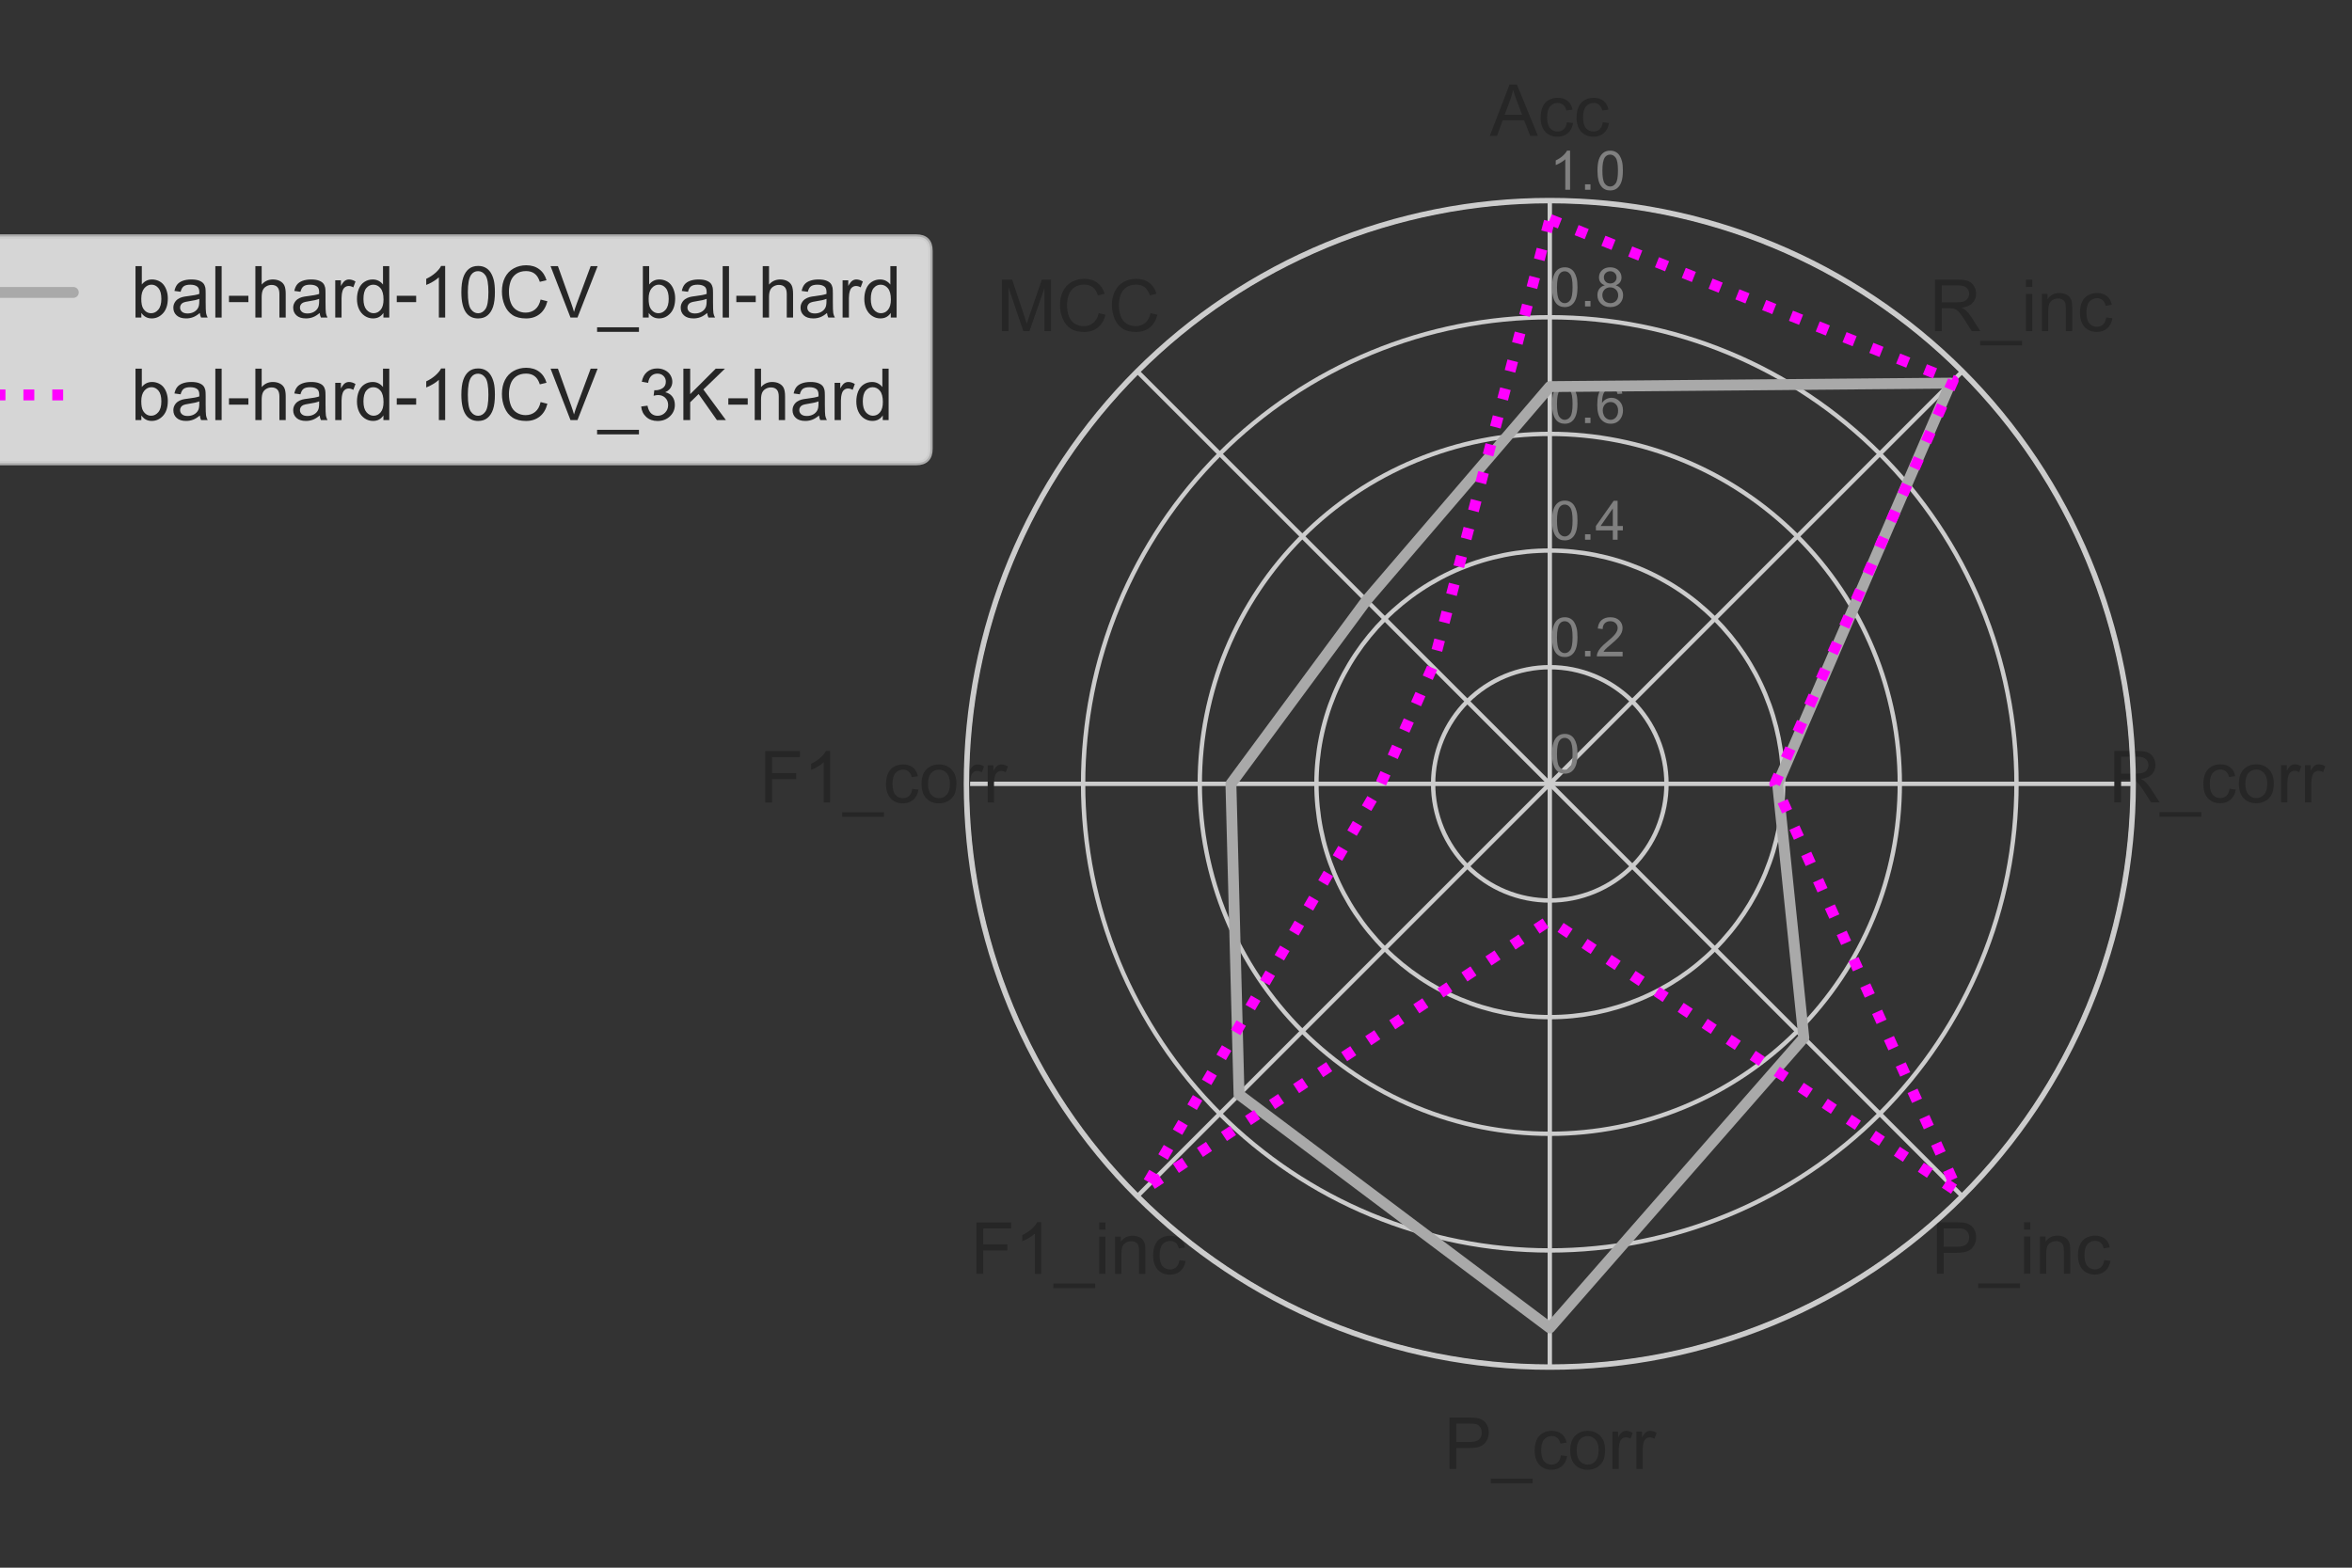 <?xml version="1.0" encoding="utf-8" standalone="no"?>
<!DOCTYPE svg PUBLIC "-//W3C//DTD SVG 1.1//EN"
  "http://www.w3.org/Graphics/SVG/1.1/DTD/svg11.dtd">
<!-- Created with matplotlib (https://matplotlib.org/) -->
<svg height="288pt" version="1.1" viewBox="0 0 432 288" width="432pt" xmlns="http://www.w3.org/2000/svg" xmlns:xlink="http://www.w3.org/1999/xlink">
 <rect x="0" y="0" width="432" height="288" fill="#333333" stroke="none"/>
 <defs>
  <style type="text/css">*{stroke-linecap:butt;stroke-linejoin:round;}</style>
 </defs>
 <g id="figure_1">
  <g id="patch_1">
   <path d="M 0 288 
L 432 288 
L 432 0 
L 0 0 
z
" style="fill:none;"/>
  </g>
  <g id="axes_1">
   <g id="patch_2">
    <path d="M 391.805 144 
C 391.805 129.929 389.034 115.996 383.649 102.996 
C 378.265 89.997 370.372 78.184 360.423 68.235 
C 350.473 58.286 338.661 50.393 325.661 45.008 
C 312.662 39.624 298.728 36.852 284.658 36.852 
C 270.587 36.852 256.653 39.624 243.654 45.008 
C 230.654 50.393 218.842 58.286 208.892 68.235 
C 198.943 78.184 191.05 89.997 185.666 102.996 
C 180.281 115.996 177.51 129.929 177.51 144 
C 177.51 158.071 180.281 172.004 185.666 185.004 
C 191.05 198.003 198.943 209.816 208.892 219.765 
C 218.842 229.714 230.654 237.607 243.654 242.992 
C 256.653 248.376 270.587 251.148 284.658 251.148 
C 298.728 251.148 312.662 248.376 325.661 242.992 
C 338.661 237.607 350.473 229.714 360.423 219.765 
C 370.372 209.816 378.265 198.003 383.649 185.004 
C 389.034 172.004 391.805 158.071 391.805 144 
M 284.658 144 
C 284.658 144 284.658 144 284.658 144 
C 284.658 144 284.658 144 284.658 144 
C 284.658 144 284.658 144 284.658 144 
C 284.658 144 284.658 144 284.658 144 
C 284.658 144 284.658 144 284.658 144 
C 284.658 144 284.658 144 284.658 144 
C 284.658 144 284.658 144 284.658 144 
C 284.658 144 284.658 144 284.658 144 
C 284.658 144 284.658 144 284.658 144 
C 284.658 144 284.658 144 284.658 144 
C 284.658 144 284.658 144 284.658 144 
C 284.658 144 284.658 144 284.658 144 
C 284.658 144 284.658 144 284.658 144 
C 284.658 144 284.658 144 284.658 144 
C 284.658 144 284.658 144 284.658 144 
C 284.658 144 284.658 144 284.658 144 
M 391.805 144 
z
" style="fill:none;"/>
   </g>
   <g id="matplotlib.axis_1">
    <g id="xtick_1">
     <g id="line2d_1">
      <path clip-path="url(#pd349b80eb1)" d="M 284.658 144 
L 284.658 36.852 
" style="fill:none;stroke:#cccccc;stroke-linecap:round;stroke-width:0.8;"/>
     </g>
     <g id="text_1">
      <!-- Acc -->
      <g style="fill:#262626;" transform="translate(273.655 24.964)scale(0.132 -0.132)">
       <defs>
        <path d="M -0.141 0 
L 27.344 71.578 
L 37.547 71.578 
L 66.844 0 
L 56.062 0 
L 47.703 21.688 
L 17.781 21.688 
L 9.906 0 
z
M 20.516 29.391 
L 44.781 29.391 
L 37.312 49.219 
Q 33.891 58.25 32.234 64.062 
Q 30.859 57.172 28.375 50.391 
z
" id="ArialMT-65"/>
        <path d="M 40.438 19 
L 49.078 17.875 
Q 47.656 8.938 41.812 3.875 
Q 35.984 -1.172 27.484 -1.172 
Q 16.844 -1.172 10.375 5.781 
Q 3.906 12.75 3.906 25.734 
Q 3.906 34.125 6.688 40.422 
Q 9.469 46.734 15.156 49.875 
Q 20.844 53.031 27.547 53.031 
Q 35.984 53.031 41.359 48.75 
Q 46.734 44.484 48.25 36.625 
L 39.703 35.297 
Q 38.484 40.531 35.375 43.156 
Q 32.281 45.797 27.875 45.797 
Q 21.234 45.797 17.078 41.031 
Q 12.938 36.281 12.938 25.984 
Q 12.938 15.531 16.938 10.797 
Q 20.953 6.062 27.391 6.062 
Q 32.562 6.062 36.031 9.234 
Q 39.5 12.406 40.438 19 
z
" id="ArialMT-99"/>
       </defs>
       <use xlink:href="#ArialMT-65"/>
       <use x="66.699" xlink:href="#ArialMT-99"/>
       <use x="116.699" xlink:href="#ArialMT-99"/>
      </g>
     </g>
    </g>
    <g id="xtick_2">
     <g id="line2d_2">
      <path clip-path="url(#pd349b80eb1)" d="M 284.658 144 
L 360.423 68.235 
" style="fill:none;stroke:#cccccc;stroke-linecap:round;stroke-width:0.8;"/>
     </g>
     <g id="text_2">
      <!-- R_inc -->
      <g style="fill:#262626;" transform="translate(354.368 60.829)scale(0.132 -0.132)">
       <defs>
        <path d="M 7.859 0 
L 7.859 71.578 
L 39.594 71.578 
Q 49.172 71.578 54.141 69.641 
Q 59.125 67.719 62.109 62.828 
Q 65.094 57.953 65.094 52.047 
Q 65.094 44.438 60.156 39.203 
Q 55.219 33.984 44.922 32.562 
Q 48.688 30.766 50.641 29 
Q 54.781 25.203 58.5 19.484 
L 70.953 0 
L 59.031 0 
L 49.562 14.891 
Q 45.406 21.344 42.719 24.75 
Q 40.047 28.172 37.922 29.531 
Q 35.797 30.906 33.594 31.453 
Q 31.984 31.781 28.328 31.781 
L 17.328 31.781 
L 17.328 0 
z
M 17.328 39.984 
L 37.703 39.984 
Q 44.188 39.984 47.844 41.328 
Q 51.516 42.672 53.422 45.625 
Q 55.328 48.578 55.328 52.047 
Q 55.328 57.125 51.641 60.391 
Q 47.953 63.672 39.984 63.672 
L 17.328 63.672 
z
" id="ArialMT-82"/>
        <path d="M -1.516 -19.875 
L -1.516 -13.531 
L 56.734 -13.531 
L 56.734 -19.875 
z
" id="ArialMT-95"/>
        <path d="M 6.641 61.469 
L 6.641 71.578 
L 15.438 71.578 
L 15.438 61.469 
z
M 6.641 0 
L 6.641 51.859 
L 15.438 51.859 
L 15.438 0 
z
" id="ArialMT-105"/>
        <path d="M 6.594 0 
L 6.594 51.859 
L 14.5 51.859 
L 14.5 44.484 
Q 20.219 53.031 31 53.031 
Q 35.688 53.031 39.625 51.344 
Q 43.562 49.656 45.516 46.922 
Q 47.469 44.188 48.25 40.438 
Q 48.734 37.984 48.734 31.891 
L 48.734 0 
L 39.938 0 
L 39.938 31.547 
Q 39.938 36.922 38.906 39.578 
Q 37.891 42.234 35.281 43.812 
Q 32.672 45.406 29.156 45.406 
Q 23.531 45.406 19.453 41.844 
Q 15.375 38.281 15.375 28.328 
L 15.375 0 
z
" id="ArialMT-110"/>
       </defs>
       <use xlink:href="#ArialMT-82"/>
       <use x="72.217" xlink:href="#ArialMT-95"/>
       <use x="127.832" xlink:href="#ArialMT-105"/>
       <use x="150.049" xlink:href="#ArialMT-110"/>
       <use x="205.664" xlink:href="#ArialMT-99"/>
      </g>
     </g>
    </g>
    <g id="xtick_3">
     <g id="line2d_3">
      <path clip-path="url(#pd349b80eb1)" d="M 284.658 144 
L 391.805 144 
" style="fill:none;stroke:#cccccc;stroke-linecap:round;stroke-width:0.8;"/>
     </g>
     <g id="text_3">
      <!-- R_corr -->
      <g style="fill:#262626;" transform="translate(387.303 147.412)scale(0.132 -0.132)">
       <defs>
        <path d="M 3.328 25.922 
Q 3.328 40.328 11.328 47.266 
Q 18.016 53.031 27.641 53.031 
Q 38.328 53.031 45.109 46.016 
Q 51.906 39.016 51.906 26.656 
Q 51.906 16.656 48.906 10.906 
Q 45.906 5.172 40.156 2 
Q 34.422 -1.172 27.641 -1.172 
Q 16.75 -1.172 10.031 5.812 
Q 3.328 12.797 3.328 25.922 
z
M 12.359 25.922 
Q 12.359 15.969 16.703 11.016 
Q 21.047 6.062 27.641 6.062 
Q 34.188 6.062 38.531 11.031 
Q 42.875 16.016 42.875 26.219 
Q 42.875 35.844 38.5 40.797 
Q 34.125 45.75 27.641 45.75 
Q 21.047 45.75 16.703 40.812 
Q 12.359 35.891 12.359 25.922 
z
" id="ArialMT-111"/>
        <path d="M 6.5 0 
L 6.5 51.859 
L 14.406 51.859 
L 14.406 44 
Q 17.438 49.516 20 51.266 
Q 22.562 53.031 25.641 53.031 
Q 30.078 53.031 34.672 50.203 
L 31.641 42.047 
Q 28.422 43.953 25.203 43.953 
Q 22.312 43.953 20.016 42.219 
Q 17.719 40.484 16.75 37.406 
Q 15.281 32.719 15.281 27.156 
L 15.281 0 
z
" id="ArialMT-114"/>
       </defs>
       <use xlink:href="#ArialMT-82"/>
       <use x="72.217" xlink:href="#ArialMT-95"/>
       <use x="127.832" xlink:href="#ArialMT-99"/>
       <use x="177.832" xlink:href="#ArialMT-111"/>
       <use x="233.447" xlink:href="#ArialMT-114"/>
       <use x="266.748" xlink:href="#ArialMT-114"/>
      </g>
     </g>
    </g>
    <g id="xtick_4">
     <g id="line2d_4">
      <path clip-path="url(#pd349b80eb1)" d="M 284.658 144 
L 360.423 219.765 
" style="fill:none;stroke:#cccccc;stroke-linecap:round;stroke-width:0.8;"/>
     </g>
     <g id="text_4">
      <!-- P_inc -->
      <g style="fill:#262626;" transform="translate(354.732 233.996)scale(0.132 -0.132)">
       <defs>
        <path d="M 7.719 0 
L 7.719 71.578 
L 34.719 71.578 
Q 41.844 71.578 45.609 70.906 
Q 50.875 70.016 54.438 67.547 
Q 58.016 65.094 60.188 60.641 
Q 62.359 56.203 62.359 50.875 
Q 62.359 41.75 56.547 35.422 
Q 50.734 29.109 35.547 29.109 
L 17.188 29.109 
L 17.188 0 
z
M 17.188 37.547 
L 35.688 37.547 
Q 44.875 37.547 48.734 40.969 
Q 52.594 44.391 52.594 50.594 
Q 52.594 55.078 50.312 58.266 
Q 48.047 61.469 44.344 62.5 
Q 41.938 63.141 35.5 63.141 
L 17.188 63.141 
z
" id="ArialMT-80"/>
       </defs>
       <use xlink:href="#ArialMT-80"/>
       <use x="66.699" xlink:href="#ArialMT-95"/>
       <use x="122.314" xlink:href="#ArialMT-105"/>
       <use x="144.531" xlink:href="#ArialMT-110"/>
       <use x="200.146" xlink:href="#ArialMT-99"/>
      </g>
     </g>
    </g>
    <g id="xtick_5">
     <g id="line2d_5">
      <path clip-path="url(#pd349b80eb1)" d="M 284.658 144 
L 284.658 251.148 
" style="fill:none;stroke:#cccccc;stroke-linecap:round;stroke-width:0.8;"/>
     </g>
     <g id="text_5">
      <!-- P_corr -->
      <g style="fill:#262626;" transform="translate(265.219 269.86)scale(0.132 -0.132)">
       <use xlink:href="#ArialMT-80"/>
       <use x="66.699" xlink:href="#ArialMT-95"/>
       <use x="122.314" xlink:href="#ArialMT-99"/>
       <use x="172.314" xlink:href="#ArialMT-111"/>
       <use x="227.93" xlink:href="#ArialMT-114"/>
       <use x="261.23" xlink:href="#ArialMT-114"/>
      </g>
     </g>
    </g>
    <g id="xtick_6">
     <g id="line2d_6">
      <path clip-path="url(#pd349b80eb1)" d="M 284.658 144 
L 208.892 219.765 
" style="fill:none;stroke:#cccccc;stroke-linecap:round;stroke-width:0.8;"/>
     </g>
     <g id="text_6">
      <!-- F1_inc -->
      <g style="fill:#262626;" transform="translate(178.265 234.016)scale(0.132 -0.132)">
       <defs>
        <path d="M 8.203 0 
L 8.203 71.578 
L 56.5 71.578 
L 56.5 63.141 
L 17.672 63.141 
L 17.672 40.969 
L 51.266 40.969 
L 51.266 32.516 
L 17.672 32.516 
L 17.672 0 
z
" id="ArialMT-70"/>
        <path d="M 37.25 0 
L 28.469 0 
L 28.469 56 
Q 25.297 52.984 20.141 49.953 
Q 14.984 46.922 10.891 45.406 
L 10.891 53.906 
Q 18.266 57.375 23.781 62.297 
Q 29.297 67.234 31.594 71.875 
L 37.25 71.875 
z
" id="ArialMT-49"/>
       </defs>
       <use xlink:href="#ArialMT-70"/>
       <use x="61.084" xlink:href="#ArialMT-49"/>
       <use x="116.699" xlink:href="#ArialMT-95"/>
       <use x="172.314" xlink:href="#ArialMT-105"/>
       <use x="194.531" xlink:href="#ArialMT-110"/>
       <use x="250.146" xlink:href="#ArialMT-99"/>
      </g>
     </g>
    </g>
    <g id="xtick_7">
     <g id="line2d_7">
      <path clip-path="url(#pd349b80eb1)" d="M 284.658 144 
L 177.51 144 
" style="fill:none;stroke:#cccccc;stroke-linecap:round;stroke-width:0.8;"/>
     </g>
     <g id="text_7">
      <!-- F1_corr -->
      <g style="fill:#262626;" transform="translate(139.472 147.432)scale(0.132 -0.132)">
       <use xlink:href="#ArialMT-70"/>
       <use x="61.084" xlink:href="#ArialMT-49"/>
       <use x="116.699" xlink:href="#ArialMT-95"/>
       <use x="172.314" xlink:href="#ArialMT-99"/>
       <use x="222.314" xlink:href="#ArialMT-111"/>
       <use x="277.93" xlink:href="#ArialMT-114"/>
       <use x="311.23" xlink:href="#ArialMT-114"/>
      </g>
     </g>
    </g>
    <g id="xtick_8">
     <g id="line2d_8">
      <path clip-path="url(#pd349b80eb1)" d="M 284.658 144 
L 208.892 68.235 
" style="fill:none;stroke:#cccccc;stroke-linecap:round;stroke-width:0.8;"/>
     </g>
     <g id="text_8">
      <!-- MCC -->
      <g style="fill:#262626;" transform="translate(183.043 60.829)scale(0.132 -0.132)">
       <defs>
        <path d="M 7.422 0 
L 7.422 71.578 
L 21.688 71.578 
L 38.625 20.906 
Q 40.969 13.812 42.047 10.297 
Q 43.266 14.203 45.844 21.781 
L 62.984 71.578 
L 75.734 71.578 
L 75.734 0 
L 66.609 0 
L 66.609 59.906 
L 45.797 0 
L 37.25 0 
L 16.547 60.938 
L 16.547 0 
z
" id="ArialMT-77"/>
        <path d="M 58.797 25.094 
L 68.266 22.703 
Q 65.281 11.031 57.547 4.906 
Q 49.812 -1.219 38.625 -1.219 
Q 27.047 -1.219 19.797 3.484 
Q 12.547 8.203 8.766 17.141 
Q 4.984 26.078 4.984 36.328 
Q 4.984 47.516 9.25 55.828 
Q 13.531 64.156 21.406 68.469 
Q 29.297 72.797 38.766 72.797 
Q 49.516 72.797 56.828 67.328 
Q 64.156 61.859 67.047 51.953 
L 57.719 49.75 
Q 55.219 57.562 50.484 61.125 
Q 45.75 64.703 38.578 64.703 
Q 30.328 64.703 24.781 60.734 
Q 19.234 56.781 16.984 50.109 
Q 14.75 43.453 14.75 36.375 
Q 14.75 27.25 17.406 20.438 
Q 20.062 13.625 25.672 10.25 
Q 31.297 6.891 37.844 6.891 
Q 45.797 6.891 51.312 11.469 
Q 56.844 16.062 58.797 25.094 
z
" id="ArialMT-67"/>
       </defs>
       <use xlink:href="#ArialMT-77"/>
       <use x="83.301" xlink:href="#ArialMT-67"/>
       <use x="155.518" xlink:href="#ArialMT-67"/>
      </g>
     </g>
    </g>
   </g>
   <g id="matplotlib.axis_2">
    <g id="ytick_1">
     <g id="line2d_9">
      <path clip-path="url(#pd349b80eb1)" d="M 284.658 144 
C 284.658 144 284.658 144 284.658 144 
C 284.658 144 284.658 144 284.658 144 
C 284.658 144 284.658 144 284.658 144 
C 284.658 144 284.658 144 284.658 144 
C 284.658 144 284.658 144 284.658 144 
C 284.658 144 284.658 144 284.658 144 
C 284.658 144 284.658 144 284.658 144 
C 284.658 144 284.658 144 284.658 144 
C 284.658 144 284.658 144 284.658 144 
C 284.658 144 284.658 144 284.658 144 
C 284.658 144 284.658 144 284.658 144 
C 284.658 144 284.658 144 284.658 144 
C 284.658 144 284.658 144 284.658 144 
C 284.658 144 284.658 144 284.658 144 
C 284.658 144 284.658 144 284.658 144 
C 284.658 144 284.658 144 284.658 144 
" style="fill:none;stroke:#cccccc;stroke-linecap:round;stroke-width:0.8;"/>
     </g>
     <g id="text_9">
      <!-- 0 -->
      <g style="fill:#808080;" transform="translate(284.658 142.012)scale(0.1 -0.1)">
       <defs>
        <path d="M 4.156 35.297 
Q 4.156 48 6.766 55.734 
Q 9.375 63.484 14.516 67.672 
Q 19.672 71.875 27.484 71.875 
Q 33.25 71.875 37.594 69.547 
Q 41.938 67.234 44.766 62.859 
Q 47.609 58.5 49.219 52.219 
Q 50.828 45.953 50.828 35.297 
Q 50.828 22.703 48.234 14.969 
Q 45.656 7.234 40.5 3 
Q 35.359 -1.219 27.484 -1.219 
Q 17.141 -1.219 11.234 6.203 
Q 4.156 15.141 4.156 35.297 
z
M 13.188 35.297 
Q 13.188 17.672 17.312 11.828 
Q 21.438 6 27.484 6 
Q 33.547 6 37.672 11.859 
Q 41.797 17.719 41.797 35.297 
Q 41.797 52.984 37.672 58.781 
Q 33.547 64.594 27.391 64.594 
Q 21.344 64.594 17.719 59.469 
Q 13.188 52.938 13.188 35.297 
z
" id="ArialMT-48"/>
       </defs>
       <use xlink:href="#ArialMT-48"/>
      </g>
     </g>
    </g>
    <g id="ytick_2">
     <g id="line2d_10">
      <path clip-path="url(#pd349b80eb1)" d="M 284.658 122.57 
C 287.472 122.57 290.258 123.125 292.858 124.202 
C 295.458 125.279 297.821 126.857 299.811 128.847 
C 301.8 130.837 303.379 133.199 304.456 135.799 
C 305.533 138.399 306.087 141.186 306.087 144 
C 306.087 146.814 305.533 149.601 304.456 152.201 
C 303.379 154.801 301.8 157.163 299.811 159.153 
C 297.821 161.143 295.458 162.721 292.858 163.798 
C 290.258 164.875 287.472 165.43 284.658 165.43 
C 281.843 165.43 279.057 164.875 276.457 163.798 
C 273.857 162.721 271.494 161.143 269.504 159.153 
C 267.515 157.163 265.936 154.801 264.859 152.201 
C 263.782 149.601 263.228 146.814 263.228 144 
C 263.228 141.186 263.782 138.399 264.859 135.799 
C 265.936 133.199 267.515 130.837 269.504 128.847 
C 271.494 126.857 273.857 125.279 276.457 124.202 
C 279.057 123.125 281.843 122.57 284.658 122.57 
" style="fill:none;stroke:#cccccc;stroke-linecap:round;stroke-width:0.8;"/>
     </g>
     <g id="text_10">
      <!-- 0.2 -->
      <g style="fill:#808080;" transform="translate(284.658 120.583)scale(0.1 -0.1)">
       <defs>
        <path d="M 9.078 0 
L 9.078 10.016 
L 19.094 10.016 
L 19.094 0 
z
" id="ArialMT-46"/>
        <path d="M 50.344 8.453 
L 50.344 0 
L 3.031 0 
Q 2.938 3.172 4.047 6.109 
Q 5.859 10.938 9.828 15.625 
Q 13.812 20.312 21.344 26.469 
Q 33.016 36.031 37.109 41.625 
Q 41.219 47.219 41.219 52.203 
Q 41.219 57.422 37.469 61 
Q 33.734 64.594 27.734 64.594 
Q 21.391 64.594 17.578 60.781 
Q 13.766 56.984 13.719 50.25 
L 4.688 51.172 
Q 5.609 61.281 11.656 66.578 
Q 17.719 71.875 27.938 71.875 
Q 38.234 71.875 44.234 66.156 
Q 50.25 60.453 50.25 52 
Q 50.25 47.703 48.484 43.547 
Q 46.734 39.406 42.656 34.812 
Q 38.578 30.219 29.109 22.219 
Q 21.188 15.578 18.938 13.203 
Q 16.703 10.844 15.234 8.453 
z
" id="ArialMT-50"/>
       </defs>
       <use xlink:href="#ArialMT-48"/>
       <use x="55.615" xlink:href="#ArialMT-46"/>
       <use x="83.398" xlink:href="#ArialMT-50"/>
      </g>
     </g>
    </g>
    <g id="ytick_3">
     <g id="line2d_11">
      <path clip-path="url(#pd349b80eb1)" d="M 284.658 101.141 
C 290.286 101.141 295.859 102.249 301.059 104.403 
C 306.259 106.557 310.984 109.714 314.964 113.694 
C 318.943 117.674 322.1 122.399 324.254 127.598 
C 326.408 132.798 327.517 138.372 327.517 144 
C 327.517 149.628 326.408 155.202 324.254 160.402 
C 322.1 165.601 318.943 170.326 314.964 174.306 
C 310.984 178.286 306.259 181.443 301.059 183.597 
C 295.859 185.751 290.286 186.859 284.658 186.859 
C 279.029 186.859 273.456 185.751 268.256 183.597 
C 263.056 181.443 258.331 178.286 254.351 174.306 
C 250.372 170.326 247.215 165.601 245.061 160.402 
C 242.907 155.202 241.798 149.628 241.798 144 
C 241.798 138.372 242.907 132.798 245.061 127.598 
C 247.215 122.399 250.372 117.674 254.351 113.694 
C 258.331 109.714 263.056 106.557 268.256 104.403 
C 273.456 102.249 279.029 101.141 284.658 101.141 
" style="fill:none;stroke:#cccccc;stroke-linecap:round;stroke-width:0.8;"/>
     </g>
     <g id="text_11">
      <!-- 0.4 -->
      <g style="fill:#808080;" transform="translate(284.658 99.153)scale(0.1 -0.1)">
       <defs>
        <path d="M 32.328 0 
L 32.328 17.141 
L 1.266 17.141 
L 1.266 25.203 
L 33.938 71.578 
L 41.109 71.578 
L 41.109 25.203 
L 50.781 25.203 
L 50.781 17.141 
L 41.109 17.141 
L 41.109 0 
z
M 32.328 25.203 
L 32.328 57.469 
L 9.906 25.203 
z
" id="ArialMT-52"/>
       </defs>
       <use xlink:href="#ArialMT-48"/>
       <use x="55.615" xlink:href="#ArialMT-46"/>
       <use x="83.398" xlink:href="#ArialMT-52"/>
      </g>
     </g>
    </g>
    <g id="ytick_4">
     <g id="line2d_12">
      <path clip-path="url(#pd349b80eb1)" d="M 284.658 79.711 
C 293.1 79.711 301.46 81.374 309.26 84.605 
C 317.059 87.836 324.147 92.571 330.117 98.541 
C 336.086 104.511 340.822 111.598 344.053 119.398 
C 347.283 127.197 348.946 135.558 348.946 144 
C 348.946 152.442 347.283 160.803 344.053 168.602 
C 340.822 176.402 336.086 183.489 330.117 189.459 
C 324.147 195.429 317.059 200.164 309.26 203.395 
C 301.46 206.626 293.1 208.289 284.658 208.289 
C 276.215 208.289 267.855 206.626 260.055 203.395 
C 252.256 200.164 245.168 195.429 239.198 189.459 
C 233.229 183.489 228.493 176.402 225.262 168.602 
C 222.032 160.803 220.369 152.442 220.369 144 
C 220.369 135.558 222.032 127.197 225.262 119.398 
C 228.493 111.598 233.229 104.511 239.198 98.541 
C 245.168 92.571 252.256 87.836 260.055 84.605 
C 267.855 81.374 276.215 79.711 284.658 79.711 
" style="fill:none;stroke:#cccccc;stroke-linecap:round;stroke-width:0.8;"/>
     </g>
     <g id="text_12">
      <!-- 0.6 -->
      <g style="fill:#808080;" transform="translate(284.658 77.724)scale(0.1 -0.1)">
       <defs>
        <path d="M 49.75 54.047 
L 41.016 53.375 
Q 39.844 58.547 37.703 60.891 
Q 34.125 64.656 28.906 64.656 
Q 24.703 64.656 21.531 62.312 
Q 17.391 59.281 14.984 53.469 
Q 12.594 47.656 12.5 36.922 
Q 15.672 41.75 20.266 44.094 
Q 24.859 46.438 29.891 46.438 
Q 38.672 46.438 44.844 39.969 
Q 51.031 33.5 51.031 23.25 
Q 51.031 16.5 48.125 10.719 
Q 45.219 4.938 40.141 1.859 
Q 35.062 -1.219 28.609 -1.219 
Q 17.625 -1.219 10.688 6.859 
Q 3.766 14.938 3.766 33.5 
Q 3.766 54.25 11.422 63.672 
Q 18.109 71.875 29.438 71.875 
Q 37.891 71.875 43.281 67.141 
Q 48.688 62.406 49.75 54.047 
z
M 13.875 23.188 
Q 13.875 18.656 15.797 14.5 
Q 17.719 10.359 21.188 8.172 
Q 24.656 6 28.469 6 
Q 34.031 6 38.031 10.484 
Q 42.047 14.984 42.047 22.703 
Q 42.047 30.125 38.078 34.391 
Q 34.125 38.672 28.125 38.672 
Q 22.172 38.672 18.016 34.391 
Q 13.875 30.125 13.875 23.188 
z
" id="ArialMT-54"/>
       </defs>
       <use xlink:href="#ArialMT-48"/>
       <use x="55.615" xlink:href="#ArialMT-46"/>
       <use x="83.398" xlink:href="#ArialMT-54"/>
      </g>
     </g>
    </g>
    <g id="ytick_5">
     <g id="line2d_13">
      <path clip-path="url(#pd349b80eb1)" d="M 284.658 58.282 
C 295.914 58.282 307.061 60.499 317.461 64.807 
C 327.86 69.114 337.31 75.428 345.27 83.388 
C 353.229 91.347 359.543 100.797 363.851 111.197 
C 368.159 121.597 370.376 132.744 370.376 144 
C 370.376 155.256 368.159 166.403 363.851 176.803 
C 359.543 187.203 353.229 196.653 345.27 204.612 
C 337.31 212.572 327.86 218.886 317.461 223.193 
C 307.061 227.501 295.914 229.718 284.658 229.718 
C 273.401 229.718 262.254 227.501 251.854 223.193 
C 241.455 218.886 232.005 212.572 224.045 204.612 
C 216.086 196.653 209.772 187.203 205.464 176.803 
C 201.156 166.403 198.939 155.256 198.939 144 
C 198.939 132.744 201.156 121.597 205.464 111.197 
C 209.772 100.797 216.086 91.347 224.045 83.388 
C 232.005 75.428 241.455 69.114 251.854 64.807 
C 262.254 60.499 273.401 58.282 284.658 58.282 
" style="fill:none;stroke:#cccccc;stroke-linecap:round;stroke-width:0.8;"/>
     </g>
     <g id="text_13">
      <!-- 0.8 -->
      <g style="fill:#808080;" transform="translate(284.658 56.294)scale(0.1 -0.1)">
       <defs>
        <path d="M 17.672 38.812 
Q 12.203 40.828 9.562 44.531 
Q 6.938 48.25 6.938 53.422 
Q 6.938 61.234 12.547 66.547 
Q 18.172 71.875 27.484 71.875 
Q 36.859 71.875 42.578 66.422 
Q 48.297 60.984 48.297 53.172 
Q 48.297 48.188 45.672 44.5 
Q 43.062 40.828 37.75 38.812 
Q 44.344 36.672 47.781 31.875 
Q 51.219 27.094 51.219 20.453 
Q 51.219 11.281 44.719 5.031 
Q 38.234 -1.219 27.641 -1.219 
Q 17.047 -1.219 10.547 5.047 
Q 4.047 11.328 4.047 20.703 
Q 4.047 27.688 7.594 32.391 
Q 11.141 37.109 17.672 38.812 
z
M 15.922 53.719 
Q 15.922 48.641 19.188 45.406 
Q 22.469 42.188 27.688 42.188 
Q 32.766 42.188 36.016 45.375 
Q 39.266 48.578 39.266 53.219 
Q 39.266 58.062 35.906 61.359 
Q 32.562 64.656 27.594 64.656 
Q 22.562 64.656 19.234 61.422 
Q 15.922 58.203 15.922 53.719 
z
M 13.094 20.656 
Q 13.094 16.891 14.875 13.375 
Q 16.656 9.859 20.172 7.922 
Q 23.688 6 27.734 6 
Q 34.031 6 38.125 10.047 
Q 42.234 14.109 42.234 20.359 
Q 42.234 26.703 38.016 30.859 
Q 33.797 35.016 27.438 35.016 
Q 21.234 35.016 17.156 30.906 
Q 13.094 26.812 13.094 20.656 
z
" id="ArialMT-56"/>
       </defs>
       <use xlink:href="#ArialMT-48"/>
       <use x="55.615" xlink:href="#ArialMT-46"/>
       <use x="83.398" xlink:href="#ArialMT-56"/>
      </g>
     </g>
    </g>
    <g id="ytick_6">
     <g id="line2d_14">
      <path clip-path="url(#pd349b80eb1)" d="M 284.658 36.852 
C 298.728 36.852 312.662 39.624 325.661 45.008 
C 338.661 50.393 350.473 58.286 360.423 68.235 
C 370.372 78.184 378.265 89.997 383.649 102.996 
C 389.034 115.996 391.805 129.929 391.805 144 
C 391.805 158.071 389.034 172.004 383.649 185.004 
C 378.265 198.003 370.372 209.816 360.423 219.765 
C 350.473 229.714 338.661 237.607 325.661 242.992 
C 312.662 248.376 298.728 251.148 284.658 251.148 
C 270.587 251.148 256.653 248.376 243.654 242.992 
C 230.654 237.607 218.842 229.714 208.892 219.765 
C 198.943 209.816 191.05 198.003 185.666 185.004 
C 180.281 172.004 177.51 158.071 177.51 144 
C 177.51 129.929 180.281 115.996 185.666 102.996 
C 191.05 89.997 198.943 78.184 208.892 68.235 
C 218.842 58.286 230.654 50.393 243.654 45.008 
C 256.653 39.624 270.587 36.852 284.658 36.852 
" style="fill:none;stroke:#cccccc;stroke-linecap:round;stroke-width:0.8;"/>
     </g>
     <g id="text_14">
      <!-- 1.0 -->
      <g style="fill:#808080;" transform="translate(284.658 34.864)scale(0.1 -0.1)">
       <use xlink:href="#ArialMT-49"/>
       <use x="55.615" xlink:href="#ArialMT-46"/>
       <use x="83.398" xlink:href="#ArialMT-48"/>
      </g>
     </g>
    </g>
   </g>
   <g id="line2d_15">
    <path clip-path="url(#pd349b80eb1)" d="M 284.658 71.025 
L 358.272 70.386 
L 326.501 144 
L 331.312 190.655 
L 284.658 243.944 
L 227.577 201.081 
L 226.087 144 
L 250.971 110.313 
L 284.658 71.025 
" style="fill:none;stroke:#a9a9a9;stroke-linecap:round;stroke-width:2;"/>
   </g>
   <g id="line2d_16">
    <path clip-path="url(#pd349b80eb1)" d="M 284.658 40.303 
L 358.743 69.914 
L 325.985 144 
L 359.61 218.952 
L 284.658 169.064 
L 210.141 218.516 
L 253.615 144 
L 263.132 122.474 
L 284.658 40.303 
" style="fill:none;stroke:#ff00ff;stroke-dasharray:2,3.3;stroke-dashoffset:0;stroke-width:2;"/>
   </g>
   <g id="patch_3">
    <path d="M 284.658 36.852 
C 270.587 36.852 256.653 39.624 243.654 45.008 
C 230.654 50.393 218.842 58.286 208.892 68.235 
C 198.943 78.184 191.05 89.997 185.666 102.996 
C 180.281 115.996 177.51 129.929 177.51 144 
C 177.51 158.071 180.281 172.004 185.666 185.004 
C 191.05 198.003 198.943 209.816 208.892 219.765 
C 218.842 229.714 230.654 237.607 243.654 242.992 
C 256.653 248.376 270.587 251.148 284.658 251.148 
C 298.728 251.148 312.662 248.376 325.661 242.992 
C 338.661 237.607 350.473 229.714 360.423 219.765 
C 370.372 209.816 378.265 198.003 383.649 185.004 
C 389.034 172.004 391.805 158.071 391.805 144 
C 391.805 129.929 389.034 115.996 383.649 102.996 
C 378.265 89.997 370.372 78.184 360.423 68.235 
C 350.473 58.286 338.661 50.393 325.661 45.008 
C 312.662 39.624 298.728 36.852 284.658 36.852 
" style="fill:none;stroke:#cccccc;stroke-linecap:square;stroke-linejoin:miter;"/>
   </g>
   <g id="legend_1">
    <g id="patch_4">
     <path d="M -15.576 85.077 
L 168.269 85.077 
Q 170.91 85.077 170.91 82.437 
L 170.91 46.092 
Q 170.91 43.452 168.269 43.452 
L -15.576 43.452 
Q -18.216 43.452 -18.216 46.092 
L -18.216 82.437 
Q -18.216 85.077 -15.576 85.077 
z
" style="fill:#ffffff;opacity:0.8;stroke:#cccccc;stroke-linejoin:miter;stroke-width:0.8;"/>
    </g>
    <g id="line2d_17">
     <path d="M -1 53.721 
L 13.464 53.721 
" style="fill:none;stroke:#a9a9a9;stroke-linecap:round;stroke-width:2;"/>
    </g>
    <g id="line2d_18"/>
    <g id="text_15">
     <!-- bal-hard-10CV_bal-hard -->
     <g style="fill:#262626;" transform="translate(24.024 58.341)scale(0.132 -0.132)">
      <defs>
       <path d="M 14.703 0 
L 6.547 0 
L 6.547 71.578 
L 15.328 71.578 
L 15.328 46.047 
Q 20.906 53.031 29.547 53.031 
Q 34.328 53.031 38.594 51.094 
Q 42.875 49.172 45.625 45.672 
Q 48.391 42.188 49.953 37.25 
Q 51.516 32.328 51.516 26.703 
Q 51.516 13.375 44.922 6.094 
Q 38.328 -1.172 29.109 -1.172 
Q 19.922 -1.172 14.703 6.5 
z
M 14.594 26.312 
Q 14.594 17 17.141 12.844 
Q 21.297 6.062 28.375 6.062 
Q 34.125 6.062 38.328 11.062 
Q 42.531 16.062 42.531 25.984 
Q 42.531 36.141 38.5 40.969 
Q 34.469 45.797 28.766 45.797 
Q 23 45.797 18.797 40.797 
Q 14.594 35.797 14.594 26.312 
z
" id="ArialMT-98"/>
       <path d="M 40.438 6.391 
Q 35.547 2.25 31.031 0.531 
Q 26.516 -1.172 21.344 -1.172 
Q 12.797 -1.172 8.203 3 
Q 3.609 7.172 3.609 13.672 
Q 3.609 17.484 5.344 20.625 
Q 7.078 23.781 9.891 25.688 
Q 12.703 27.594 16.219 28.562 
Q 18.797 29.25 24.031 29.891 
Q 34.672 31.156 39.703 32.906 
Q 39.75 34.719 39.75 35.203 
Q 39.75 40.578 37.25 42.781 
Q 33.891 45.75 27.25 45.75 
Q 21.047 45.75 18.094 43.578 
Q 15.141 41.406 13.719 35.891 
L 5.125 37.062 
Q 6.297 42.578 8.984 45.969 
Q 11.672 49.359 16.75 51.188 
Q 21.828 53.031 28.516 53.031 
Q 35.156 53.031 39.297 51.469 
Q 43.453 49.906 45.406 47.531 
Q 47.359 45.172 48.141 41.547 
Q 48.578 39.312 48.578 33.453 
L 48.578 21.734 
Q 48.578 9.469 49.141 6.219 
Q 49.703 2.984 51.375 0 
L 42.188 0 
Q 40.828 2.734 40.438 6.391 
z
M 39.703 26.031 
Q 34.906 24.078 25.344 22.703 
Q 19.922 21.922 17.672 20.938 
Q 15.438 19.969 14.203 18.094 
Q 12.984 16.219 12.984 13.922 
Q 12.984 10.406 15.641 8.062 
Q 18.312 5.719 23.438 5.719 
Q 28.516 5.719 32.469 7.938 
Q 36.422 10.156 38.281 14.016 
Q 39.703 17 39.703 22.797 
z
" id="ArialMT-97"/>
       <path d="M 6.391 0 
L 6.391 71.578 
L 15.188 71.578 
L 15.188 0 
z
" id="ArialMT-108"/>
       <path d="M 3.172 21.484 
L 3.172 30.328 
L 30.172 30.328 
L 30.172 21.484 
z
" id="ArialMT-45"/>
       <path d="M 6.594 0 
L 6.594 71.578 
L 15.375 71.578 
L 15.375 45.906 
Q 21.531 53.031 30.906 53.031 
Q 36.672 53.031 40.922 50.75 
Q 45.172 48.484 47 44.484 
Q 48.828 40.484 48.828 32.859 
L 48.828 0 
L 40.047 0 
L 40.047 32.859 
Q 40.047 39.453 37.188 42.453 
Q 34.328 45.453 29.109 45.453 
Q 25.203 45.453 21.75 43.422 
Q 18.312 41.406 16.844 37.938 
Q 15.375 34.469 15.375 28.375 
L 15.375 0 
z
" id="ArialMT-104"/>
       <path d="M 40.234 0 
L 40.234 6.547 
Q 35.297 -1.172 25.734 -1.172 
Q 19.531 -1.172 14.328 2.25 
Q 9.125 5.672 6.266 11.797 
Q 3.422 17.922 3.422 25.875 
Q 3.422 33.641 6 39.969 
Q 8.594 46.297 13.766 49.656 
Q 18.953 53.031 25.344 53.031 
Q 30.031 53.031 33.688 51.047 
Q 37.359 49.078 39.656 45.906 
L 39.656 71.578 
L 48.391 71.578 
L 48.391 0 
z
M 12.453 25.875 
Q 12.453 15.922 16.641 10.984 
Q 20.844 6.062 26.562 6.062 
Q 32.328 6.062 36.344 10.766 
Q 40.375 15.484 40.375 25.141 
Q 40.375 35.797 36.266 40.766 
Q 32.172 45.75 26.172 45.75 
Q 20.312 45.75 16.375 40.969 
Q 12.453 36.188 12.453 25.875 
z
" id="ArialMT-100"/>
       <path d="M 28.172 0 
L 0.438 71.578 
L 10.688 71.578 
L 29.297 19.578 
Q 31.547 13.328 33.062 7.859 
Q 34.719 13.719 36.922 19.578 
L 56.25 71.578 
L 65.922 71.578 
L 37.891 0 
z
" id="ArialMT-86"/>
      </defs>
      <use xlink:href="#ArialMT-98"/>
      <use x="55.615" xlink:href="#ArialMT-97"/>
      <use x="111.23" xlink:href="#ArialMT-108"/>
      <use x="133.447" xlink:href="#ArialMT-45"/>
      <use x="166.748" xlink:href="#ArialMT-104"/>
      <use x="222.363" xlink:href="#ArialMT-97"/>
      <use x="277.979" xlink:href="#ArialMT-114"/>
      <use x="311.279" xlink:href="#ArialMT-100"/>
      <use x="366.895" xlink:href="#ArialMT-45"/>
      <use x="400.195" xlink:href="#ArialMT-49"/>
      <use x="455.811" xlink:href="#ArialMT-48"/>
      <use x="511.426" xlink:href="#ArialMT-67"/>
      <use x="583.643" xlink:href="#ArialMT-86"/>
      <use x="650.342" xlink:href="#ArialMT-95"/>
      <use x="705.957" xlink:href="#ArialMT-98"/>
      <use x="761.572" xlink:href="#ArialMT-97"/>
      <use x="817.188" xlink:href="#ArialMT-108"/>
      <use x="839.404" xlink:href="#ArialMT-45"/>
      <use x="872.705" xlink:href="#ArialMT-104"/>
      <use x="928.32" xlink:href="#ArialMT-97"/>
      <use x="983.936" xlink:href="#ArialMT-114"/>
      <use x="1017.236" xlink:href="#ArialMT-100"/>
     </g>
    </g>
    <g id="line2d_19">
     <path d="M -1 72.554 
L 13.464 72.554 
" style="fill:none;stroke:#ff00ff;stroke-dasharray:2,3.3;stroke-dashoffset:0;stroke-width:2;"/>
    </g>
    <g id="line2d_20"/>
    <g id="text_16">
     <!-- bal-hard-10CV_3K-hard -->
     <g style="fill:#262626;" transform="translate(24.024 77.174)scale(0.132 -0.132)">
      <defs>
       <path d="M 4.203 18.891 
L 12.984 20.062 
Q 14.5 12.594 18.141 9.297 
Q 21.781 6 27 6 
Q 33.203 6 37.469 10.297 
Q 41.75 14.594 41.75 20.953 
Q 41.75 27 37.797 30.922 
Q 33.844 34.859 27.734 34.859 
Q 25.25 34.859 21.531 33.891 
L 22.516 41.609 
Q 23.391 41.5 23.922 41.5 
Q 29.547 41.5 34.031 44.422 
Q 38.531 47.359 38.531 53.469 
Q 38.531 58.297 35.25 61.469 
Q 31.984 64.656 26.812 64.656 
Q 21.688 64.656 18.266 61.422 
Q 14.844 58.203 13.875 51.766 
L 5.078 53.328 
Q 6.688 62.156 12.391 67.016 
Q 18.109 71.875 26.609 71.875 
Q 32.469 71.875 37.391 69.359 
Q 42.328 66.844 44.938 62.5 
Q 47.562 58.156 47.562 53.266 
Q 47.562 48.641 45.062 44.828 
Q 42.578 41.016 37.703 38.766 
Q 44.047 37.312 47.562 32.688 
Q 51.078 28.078 51.078 21.141 
Q 51.078 11.766 44.234 5.25 
Q 37.406 -1.266 26.953 -1.266 
Q 17.531 -1.266 11.297 4.344 
Q 5.078 9.969 4.203 18.891 
z
" id="ArialMT-51"/>
       <path d="M 7.328 0 
L 7.328 71.578 
L 16.797 71.578 
L 16.797 36.078 
L 52.344 71.578 
L 65.188 71.578 
L 35.156 42.578 
L 66.5 0 
L 54 0 
L 28.516 36.234 
L 16.797 24.812 
L 16.797 0 
z
" id="ArialMT-75"/>
      </defs>
      <use xlink:href="#ArialMT-98"/>
      <use x="55.615" xlink:href="#ArialMT-97"/>
      <use x="111.23" xlink:href="#ArialMT-108"/>
      <use x="133.447" xlink:href="#ArialMT-45"/>
      <use x="166.748" xlink:href="#ArialMT-104"/>
      <use x="222.363" xlink:href="#ArialMT-97"/>
      <use x="277.979" xlink:href="#ArialMT-114"/>
      <use x="311.279" xlink:href="#ArialMT-100"/>
      <use x="366.895" xlink:href="#ArialMT-45"/>
      <use x="400.195" xlink:href="#ArialMT-49"/>
      <use x="455.811" xlink:href="#ArialMT-48"/>
      <use x="511.426" xlink:href="#ArialMT-67"/>
      <use x="583.643" xlink:href="#ArialMT-86"/>
      <use x="650.342" xlink:href="#ArialMT-95"/>
      <use x="705.957" xlink:href="#ArialMT-51"/>
      <use x="761.572" xlink:href="#ArialMT-75"/>
      <use x="828.271" xlink:href="#ArialMT-45"/>
      <use x="861.572" xlink:href="#ArialMT-104"/>
      <use x="917.188" xlink:href="#ArialMT-97"/>
      <use x="972.803" xlink:href="#ArialMT-114"/>
      <use x="1006.104" xlink:href="#ArialMT-100"/>
     </g>
    </g>
   </g>
  </g>
 </g>
 <defs>
  <clipPath id="pd349b80eb1">
   <path d="M 391.805 144 
C 391.805 129.929 389.034 115.996 383.649 102.996 
C 378.265 89.997 370.372 78.184 360.423 68.235 
C 350.473 58.286 338.661 50.393 325.661 45.008 
C 312.662 39.624 298.728 36.852 284.658 36.852 
C 270.587 36.852 256.653 39.624 243.654 45.008 
C 230.654 50.393 218.842 58.286 208.892 68.235 
C 198.943 78.184 191.05 89.997 185.666 102.996 
C 180.281 115.996 177.51 129.929 177.51 144 
C 177.51 158.071 180.281 172.004 185.666 185.004 
C 191.05 198.003 198.943 209.816 208.892 219.765 
C 218.842 229.714 230.654 237.607 243.654 242.992 
C 256.653 248.376 270.587 251.148 284.658 251.148 
C 298.728 251.148 312.662 248.376 325.661 242.992 
C 338.661 237.607 350.473 229.714 360.423 219.765 
C 370.372 209.816 378.265 198.003 383.649 185.004 
C 389.034 172.004 391.805 158.071 391.805 144 
M 284.658 144 
C 284.658 144 284.658 144 284.658 144 
C 284.658 144 284.658 144 284.658 144 
C 284.658 144 284.658 144 284.658 144 
C 284.658 144 284.658 144 284.658 144 
C 284.658 144 284.658 144 284.658 144 
C 284.658 144 284.658 144 284.658 144 
C 284.658 144 284.658 144 284.658 144 
C 284.658 144 284.658 144 284.658 144 
C 284.658 144 284.658 144 284.658 144 
C 284.658 144 284.658 144 284.658 144 
C 284.658 144 284.658 144 284.658 144 
C 284.658 144 284.658 144 284.658 144 
C 284.658 144 284.658 144 284.658 144 
C 284.658 144 284.658 144 284.658 144 
C 284.658 144 284.658 144 284.658 144 
C 284.658 144 284.658 144 284.658 144 
M 391.805 144 
z
"/>
  </clipPath>
 </defs>
</svg>
